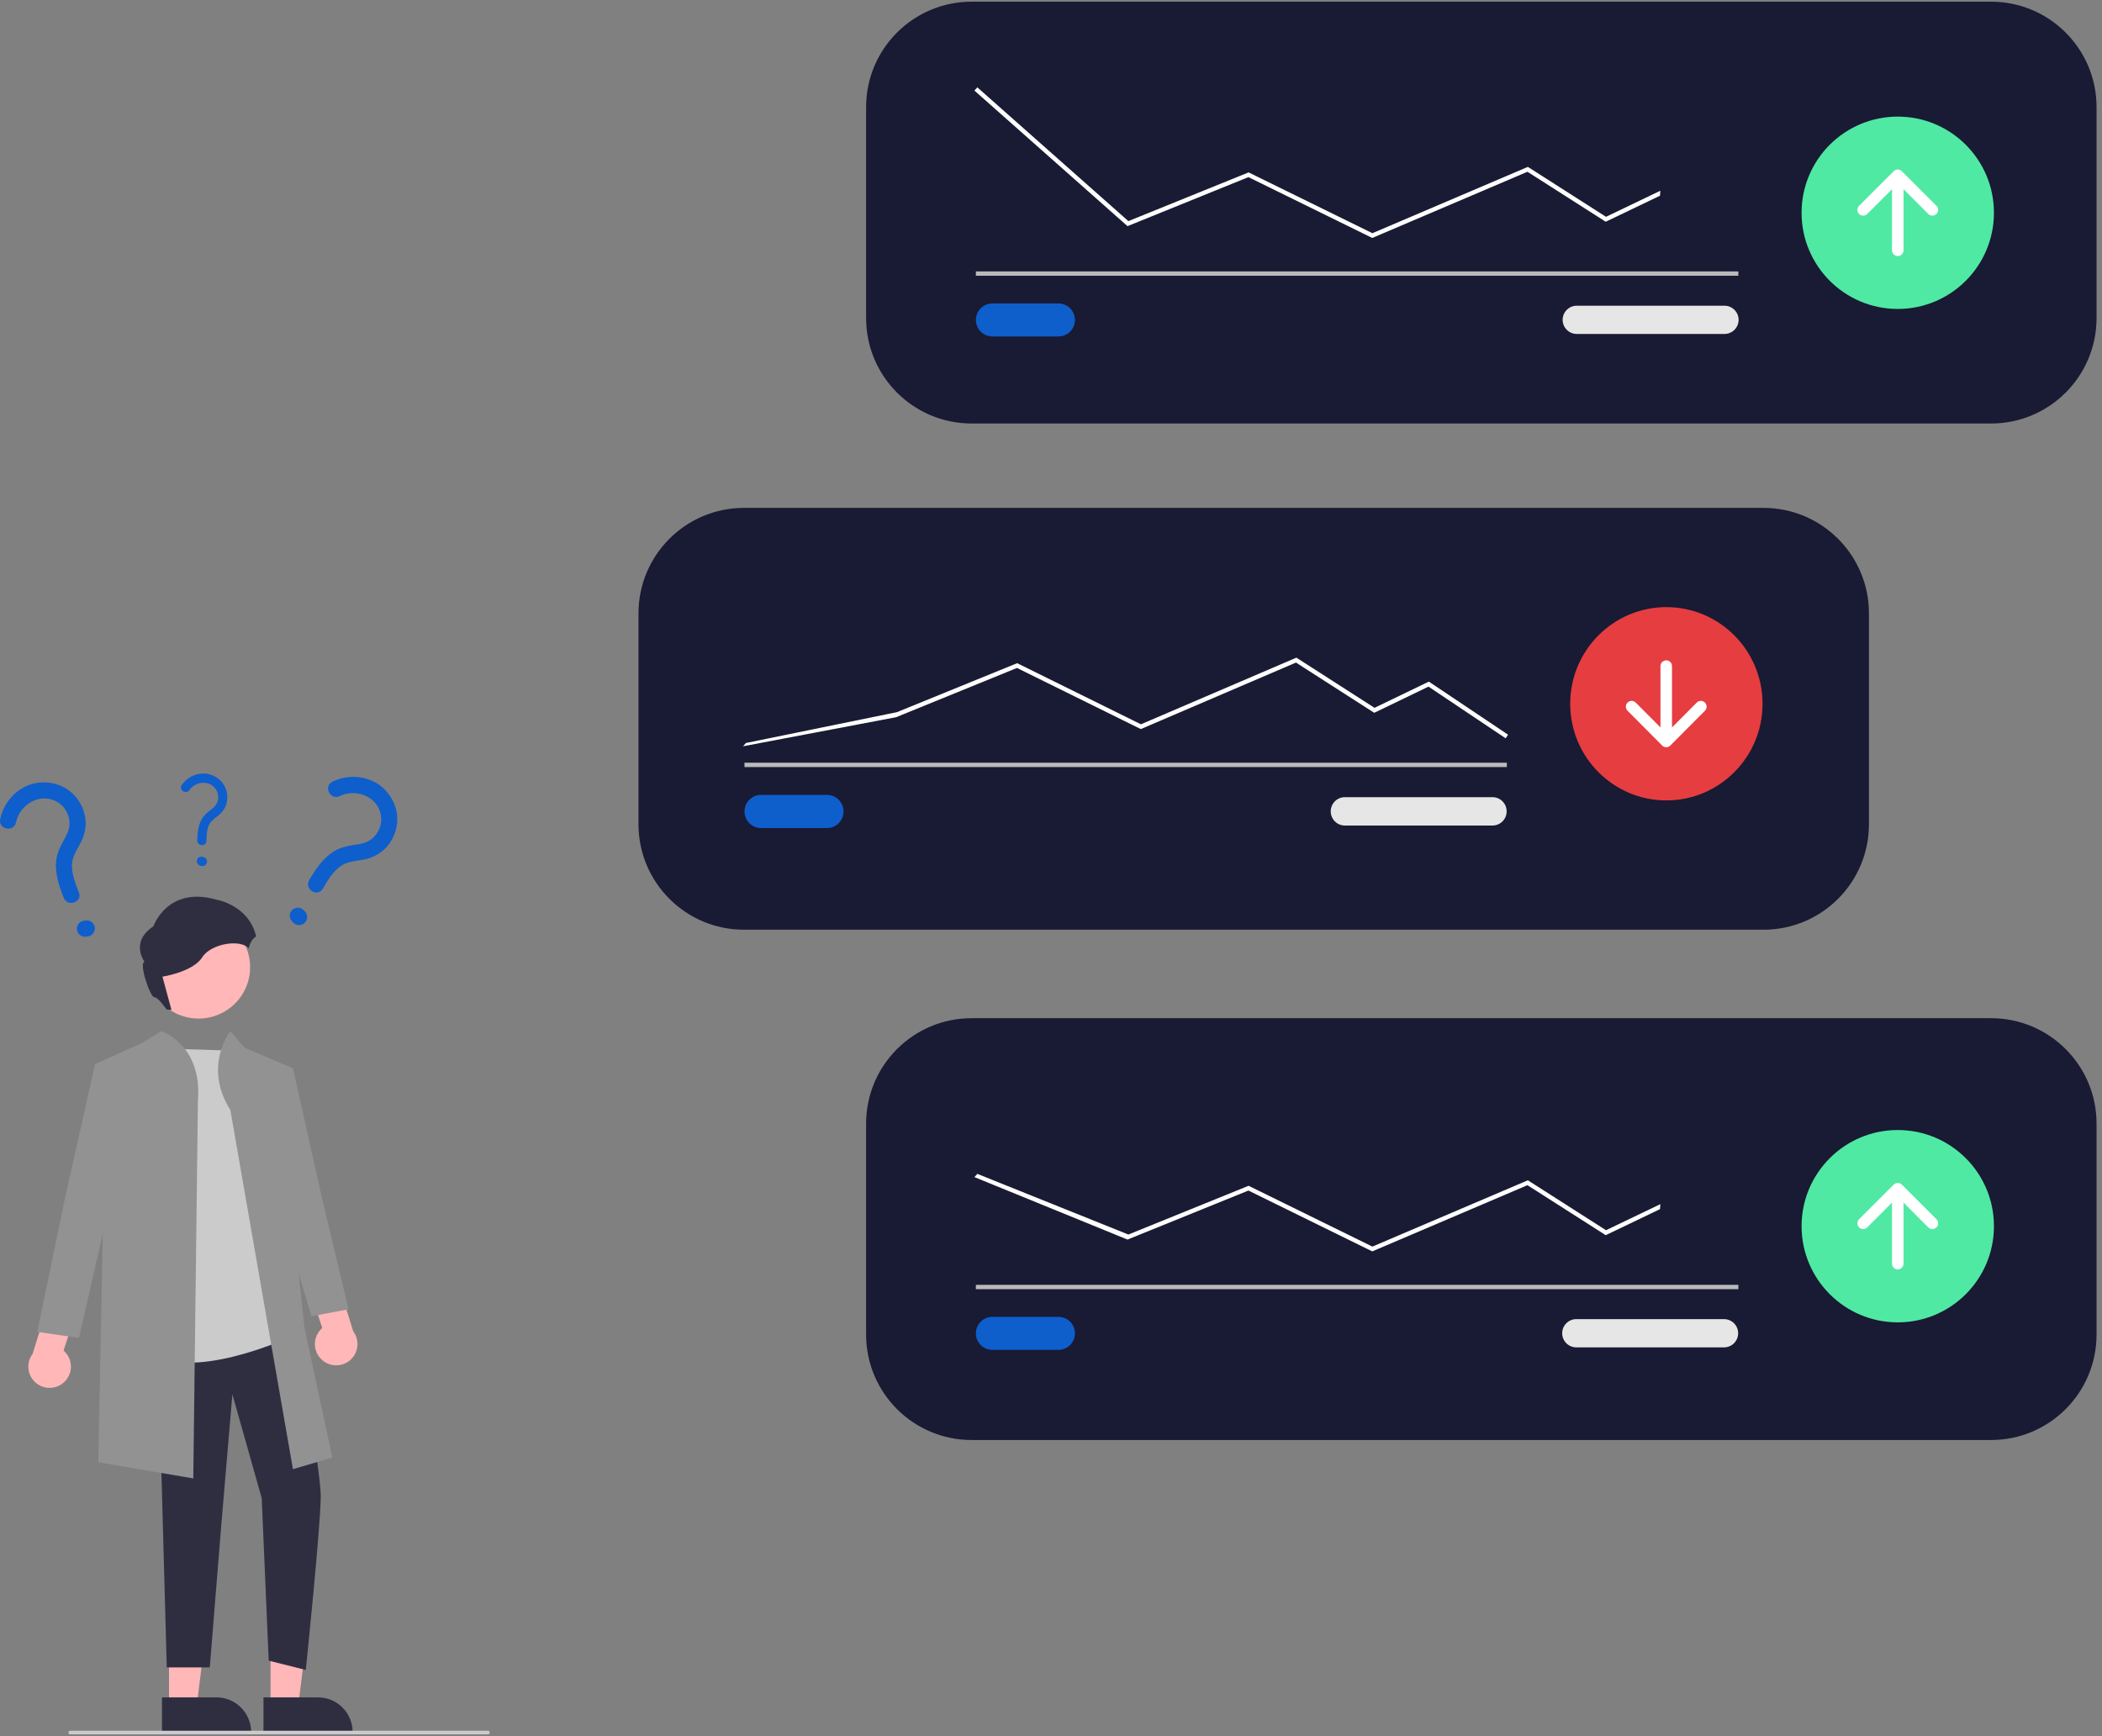 <?xml version="1.0" encoding="UTF-8" standalone="no"?>
<!DOCTYPE svg PUBLIC "-//W3C//DTD SVG 1.1//EN" "http://www.w3.org/Graphics/SVG/1.1/DTD/svg11.dtd">
<!-- Created with Vectornator (http://vectornator.io/) -->
<svg height="100%" stroke-miterlimit="10" style="fill-rule:nonzero;clip-rule:evenodd;stroke-linecap:round;stroke-linejoin:round;" version="1.1" viewBox="0 0 546.666 451.561" width="100%" xml:space="preserve" xmlns="http://www.w3.org/2000/svg" xmlns:vectornator="http://vectornator.io" xmlns:xlink="http://www.w3.org/1999/xlink">
<rect x="0" y="0" width="546.666" height="451.561" fill="#808080" stroke="none"/>
<defs/>
<clipPath id="ArtboardFrame">
<rect height="451.561" width="546.666" x="0" y="0"/>
</clipPath>
<g clip-path="url(#ArtboardFrame)" id="Senza-Titolo" vectornator:layerName="Senza Titolo">
<g opacity="1" vectornator:layerName="man">
<path d="M43.957 443.845L51.15 443.844L54.571 416.103L43.956 416.104L43.957 443.845Z" fill="#ffb7b7" fill-rule="nonzero" opacity="1" stroke="none" vectornator:layerName="polygon"/>
<path d="M42.123 450.816L65.314 450.816L65.314 450.522C65.314 445.537 61.273 441.496 56.288 441.496L56.287 441.496L42.123 441.496L42.123 450.816Z" fill="#2f2e41" fill-rule="nonzero" opacity="1" stroke="none" vectornator:layerName="path"/>
<path d="M70.357 443.845L77.549 443.844L80.971 416.103L70.355 416.104L70.357 443.845Z" fill="#ffb7b7" fill-rule="nonzero" opacity="1" stroke="none" vectornator:layerName="polygon"/>
<path d="M68.522 450.816L91.713 450.816L91.713 450.522C91.713 445.537 87.672 441.496 82.687 441.496L82.686 441.496L68.522 441.496L68.522 450.816Z" fill="#2f2e41" fill-rule="nonzero" opacity="1" stroke="none" vectornator:layerName="path"/>
<path d="M83.913 353.865C82.652 352.835 81.912 351.3 81.891 349.672C81.871 348.044 82.573 346.491 83.808 345.43L79.899 333.483L86.58 329.337L91.864 346.286C93.545 348.529 93.283 351.674 91.254 353.607C89.226 355.541 86.072 355.652 83.913 353.865Z" fill="#ffb7b7" fill-rule="nonzero" opacity="1" stroke="none" vectornator:layerName="path"/>
<path d="M76.786 345.978C76.786 345.978 83.499 382.317 83.415 389.37C83.314 397.882 79.527 434.362 79.527 434.362L69.884 431.952L68.061 389.669L60.435 362.683L57.502 397.295L54.557 433.705L43.371 433.705L40.865 342.362L77.388 341.156L76.786 345.978Z" fill="#2f2e41" fill-rule="nonzero" opacity="1" stroke="none" vectornator:layerName="path"/>
<path d="M43.337 272.753L62.623 273.356L74.676 348.087C74.676 348.087 49.063 359.839 38.215 351.402C27.367 342.964 43.337 272.753 43.337 272.753Z" fill="#cbcbcb" fill-rule="nonzero" opacity="1" stroke="none" vectornator:layerName="path"/>
<path d="M59.911 288.724L76.183 382.138L86.428 379.125L79.196 345.375L75.58 311.626L76.183 277.876L63.527 272.452L59.911 268.233C59.911 268.233 52.679 277.273 59.911 288.724Z" fill="#929292" fill-rule="nonzero" opacity="1" stroke="none" vectornator:layerName="path"/>
<path d="M51.474 286.444L50.268 384.549L25.559 380.33L27.367 289.327L24.956 276.671L37.009 271.247L41.89 268.233C41.89 268.233 52.679 271.508 51.474 286.444Z" fill="#929292" fill-rule="nonzero" opacity="1" stroke="none" vectornator:layerName="path"/>
<path d="M70.759 279.684L76.183 277.876L84.018 312.831L90.647 340.554L81.004 342.362L71.964 312.228L70.759 279.684Z" fill="#929292" fill-rule="nonzero" opacity="1" stroke="none" vectornator:layerName="polygon"/>
<path d="M16.424 359.731C17.685 358.702 18.425 357.166 18.446 355.538C18.466 353.911 17.764 352.357 16.529 351.297L20.438 339.35L13.757 335.203L8.473 352.153C6.792 354.395 7.054 357.54 9.083 359.474C11.111 361.407 14.265 361.518 16.424 359.731Z" fill="#ffb7b7" fill-rule="nonzero" opacity="1" stroke="none" vectornator:layerName="path"/>
<path d="M30.165 278.511L24.741 276.703L16.906 311.658L9.69 346.42L20.543 348.017L28.959 311.055L30.165 278.511Z" fill="#929292" fill-rule="nonzero" opacity="1" stroke="none" vectornator:layerName="polygon"/>
<path d="M63.41 257.976C66.959 251.484 64.573 243.345 58.082 239.797C51.59 236.248 43.451 238.634 39.903 245.125C36.354 251.617 38.74 259.756 45.231 263.304C51.723 266.853 59.862 264.467 63.41 257.976Z" fill="#ffb7b7" fill-rule="nonzero" opacity="1" stroke="none" vectornator:layerName="circle"/>
<path d="M18.268 451.116L126.895 451.116C127.156 451.116 127.368 450.905 127.368 450.644C127.368 450.383 127.156 450.172 126.895 450.172L18.268 450.172C18.007 450.172 17.796 450.383 17.796 450.644C17.796 450.905 18.007 451.116 18.268 451.116Z" fill="#cbcbcb" fill-rule="nonzero" opacity="1" stroke="none" vectornator:layerName="path"/>
<path d="M56.327 234.022C43.522 230.329 39.887 240.943 39.887 240.943C33.715 245.038 37.579 250.172 37.579 250.172C36.022 250.518 39.136 259.632 40.174 259.402C40.728 259.279 42.153 260.979 43.361 262.592C43.776 262.592 44.189 262.631 44.596 262.711L42.251 254.037C42.251 254.037 50.154 252.827 52.577 249.02C54.895 245.377 62.526 244.227 64.698 246.66C64.826 245.961 65.09 245.293 65.472 244.694C65.769 244.239 66.157 243.85 66.611 243.552C64.691 235.392 56.327 234.022 56.327 234.022Z" fill="#2f2e41" fill-rule="nonzero" opacity="1" stroke="none" vectornator:layerName="path"/>
</g>
<g opacity="1" vectornator:layerName="stock3">
<path d="M517.82 374.554L252.677 374.554C237.529 374.554 225.248 362.274 225.248 347.125L225.248 292.268C225.248 277.12 237.529 264.84 252.677 264.84L517.82 264.84C532.968 264.84 545.248 277.12 545.248 292.268L545.248 347.125C545.248 362.274 532.968 374.554 517.82 374.554Z" fill="#191a33" fill-rule="nonzero" opacity="1" stroke="none" vectornator:layerName="path"/>
<g opacity="1" vectornator:layerName="content">
<path d="M275.267 342.526C277.639 342.526 279.562 344.449 279.562 346.821C279.562 349.193 277.639 351.115 275.267 351.115L258.089 351.115C255.717 351.115 253.794 349.193 253.794 346.821C253.794 344.449 255.717 342.526 258.089 342.526L275.267 342.526Z" fill="#0e5ecc" fill-rule="nonzero" opacity="1" stroke="none" vectornator:layerName="path"/>
<path d="M452.1 334.196L253.793 334.196L253.793 334.196L253.793 335.326L253.793 335.326L452.1 335.326L452.1 335.326L452.1 334.196L452.1 334.196Z" fill="#bababa" fill-rule="nonzero" opacity="1" stroke="none" vectornator:layerName="rect"/>
<path d="M518.565 318.941C518.565 305.126 507.366 293.927 493.551 293.927C479.737 293.927 468.537 305.126 468.537 318.941C468.537 332.756 479.737 343.955 493.551 343.955C507.366 343.955 518.565 332.756 518.565 318.941Z" fill="#4fe9a4" fill-rule="nonzero" opacity="1" stroke="none" vectornator:layerName="circle"/>
<path d="M431.806 313.207L417.675 319.99L397.349 307.001L356.918 324.247L324.72 308.43L293.458 321.11L254.172 305.328L253.423 306.174L293.229 322.421L324.675 309.672L356.884 325.494L397.244 308.277L417.596 321.281L431.714 314.504L431.806 313.207Z" fill="#ffffff" fill-rule="nonzero" opacity="1" stroke="none" vectornator:layerName="path"/>
<path d="M448.427 343.116C450.432 343.148 452.041 344.783 452.041 346.788C452.041 348.793 450.432 350.428 448.427 350.46L410.009 350.46C407.981 350.493 406.31 348.876 406.277 346.848C406.244 344.82 407.861 343.149 409.889 343.116C409.929 343.115 409.969 343.115 410.009 343.116L448.427 343.116Z" fill="#e6e6e6" fill-rule="nonzero" opacity="1" stroke="none" vectornator:layerName="path"/>
<path d="M503.613 319.251C503.027 319.837 502.077 319.837 501.492 319.251L501.492 319.251L495.052 312.811L495.052 328.692C495.048 329.516 494.38 330.182 493.556 330.185C492.732 330.188 492.06 329.525 492.051 328.701L492.051 312.811L485.611 319.251C485.027 319.839 484.077 319.841 483.49 319.257C482.902 318.672 482.9 317.723 483.484 317.135L483.49 317.13L492.491 308.129C493.077 307.543 494.026 307.543 494.612 308.129L503.613 317.13C504.199 317.716 504.199 318.665 503.613 319.251Z" fill="#ffffff" fill-rule="nonzero" opacity="1" stroke="none" vectornator:layerName="path"/>
</g>
</g>
<g opacity="1" vectornator:layerName="stock2">
<path d="M517.82 110.153L252.677 110.153C237.529 110.153 225.248 97.873 225.248 82.724L225.248 27.867C225.248 12.719 237.529 0.439 252.677 0.439L517.82 0.439C532.968 0.439 545.248 12.719 545.248 27.867L545.248 82.724C545.248 97.873 532.968 110.153 517.82 110.153Z" fill="#191a33" fill-rule="nonzero" opacity="1" stroke="none" vectornator:layerName="path"/>
<g opacity="1" vectornator:layerName="content">
<path d="M275.269 78.929C277.641 78.929 279.563 80.852 279.563 83.224C279.563 85.596 277.641 87.519 275.269 87.519L258.092 87.519C255.72 87.519 253.798 85.596 253.798 83.224C253.798 80.852 255.72 78.929 258.092 78.929L275.269 78.929Z" fill="#0e5ecc" fill-rule="nonzero" opacity="1" stroke="none" vectornator:layerName="path"/>
<path d="M452.098 70.598L253.795 70.598L253.795 70.598L253.795 71.728L253.795 71.728L452.098 71.728L452.098 71.728L452.098 70.598L452.098 70.598Z" fill="#bababa" fill-rule="nonzero" opacity="1" stroke="none" vectornator:layerName="rect"/>
<path d="M518.564 55.344C518.564 41.53 507.365 30.331 493.55 30.331C479.735 30.331 468.536 41.53 468.536 55.344C468.536 69.159 479.735 80.358 493.55 80.358C507.365 80.358 518.564 69.159 518.564 55.344Z" fill="#4fe9a4" fill-rule="nonzero" opacity="1" stroke="none" vectornator:layerName="circle"/>
<path d="M431.806 49.611L417.674 56.394L397.35 43.408L397.075 43.525L356.919 60.656L324.721 44.839L293.455 57.514L254.17 22.718L253.421 23.565L293.231 58.822L324.677 46.073L356.885 61.895L397.244 44.678L417.597 57.681L431.71 50.907L431.806 49.611Z" fill="#ffffff" fill-rule="nonzero" opacity="1" stroke="none" vectornator:layerName="path"/>
<path d="M448.425 79.519C450.453 79.486 452.124 81.104 452.157 83.132C452.19 85.16 450.573 86.83 448.545 86.864L448.545 86.864C448.505 86.864 448.465 86.864 448.425 86.864L410.008 86.864C408.003 86.831 406.395 85.197 406.395 83.191C406.395 81.186 408.003 79.552 410.008 79.519L448.425 79.519Z" fill="#e6e6e6" fill-rule="nonzero" opacity="1" stroke="none" vectornator:layerName="path"/>
<path d="M503.612 55.655C503.026 56.241 502.076 56.241 501.49 55.655L501.49 55.655L495.05 49.215L495.05 65.095C495.05 65.924 494.379 66.595 493.55 66.595C492.722 66.595 492.05 65.924 492.05 65.095L492.05 49.215L485.61 55.655C485.024 56.241 484.074 56.241 483.488 55.655C482.903 55.069 482.903 54.119 483.489 53.533L492.489 44.533C493.075 43.947 494.025 43.947 494.611 44.533L503.612 53.533C504.197 54.119 504.197 55.069 503.612 55.655Z" fill="#ffffff" fill-rule="nonzero" opacity="1" stroke="none" vectornator:layerName="path"/>
</g>
</g>
<g opacity="1" vectornator:layerName="stock1">
<path d="M458.627 241.823L193.484 241.823C178.336 241.823 166.055 229.542 166.055 214.394L166.055 159.537C166.055 144.388 178.336 132.108 193.484 132.108L458.627 132.108C473.775 132.108 486.055 144.388 486.055 159.537L486.055 214.394C486.055 229.542 473.775 241.823 458.627 241.823Z" fill="#191a33" fill-rule="nonzero" opacity="1" stroke="none" vectornator:layerName="path"/>
<g opacity="1" vectornator:layerName="content">
<path d="M215.088 206.754C217.459 206.754 219.382 208.686 219.382 211.069C219.382 213.453 217.459 215.385 215.088 215.385L197.912 215.385C195.54 215.385 193.618 213.453 193.618 211.069C193.618 208.686 195.54 206.754 197.912 206.754L215.088 206.754Z" fill="#0e5ecc" fill-rule="nonzero" opacity="1" stroke="none" vectornator:layerName="path"/>
<path d="M391.893 198.383L193.617 198.383L193.617 198.383L193.617 199.519L193.617 199.519L391.893 199.519L391.893 199.519L391.893 198.383L391.893 198.383Z" fill="#bababa" fill-rule="nonzero" opacity="1" stroke="none" vectornator:layerName="rect"/>
<path d="M458.384 183.055C458.384 169.173 447.186 157.919 433.373 157.919C419.561 157.919 408.363 169.173 408.363 183.055C408.363 196.937 419.561 208.19 433.373 208.19C447.186 208.19 458.384 196.937 458.384 183.055Z" fill="#fc4141" fill-opacity="0.905" fill-rule="nonzero" opacity="1" stroke="none" vectornator:layerName="circle"/>
<path d="M391.578 192.042L392.204 191.098L371.601 177.293L357.472 184.109L337.15 171.06L336.876 171.178L296.724 188.392L264.531 172.498L233.27 185.236L193.99 193.26L193.241 194.111L233.046 186.553L264.487 173.741L296.692 189.64L337.046 172.34L357.395 185.406L371.511 178.596L391.578 192.042Z" fill="#ffffff" fill-rule="nonzero" opacity="1" stroke="none" vectornator:layerName="path"/>
<path d="M388.221 207.349C390.226 207.381 391.834 209.024 391.834 211.039C391.834 213.054 390.226 214.696 388.221 214.729L349.809 214.729C347.783 214.759 346.116 213.134 346.083 211.098C346.051 209.062 347.665 207.384 349.691 207.349C349.73 207.348 349.77 207.348 349.809 207.349L388.221 207.349Z" fill="#e6e6e6" fill-rule="nonzero" opacity="1" stroke="none" vectornator:layerName="path"/>
<path d="M423.279 182.743C423.864 182.154 424.814 182.154 425.4 182.742L425.4 182.743L431.839 189.214L431.839 173.256C431.846 172.429 432.515 171.761 433.339 171.761C434.162 171.761 434.832 172.429 434.839 173.256L434.839 189.214L441.278 182.742C441.862 182.155 442.81 182.153 443.396 182.739C443.983 183.326 443.986 184.278 443.404 184.869L443.399 184.874L434.399 193.919C433.814 194.508 432.864 194.508 432.278 193.919L423.279 184.874C422.693 184.286 422.693 183.331 423.279 182.743Z" fill="#ffffff" fill-rule="nonzero" opacity="1" stroke="none" vectornator:layerName="path"/>
</g>
</g>
<g opacity="1" vectornator:layerName="Question mark">
<path d="M88.319 207.078C92.852 204.867 98.93 207.482 99.141 212.914C99.235 215.366 97.816 217.812 95.603 218.893C94.375 219.494 92.969 219.624 91.636 219.847C90.153 220.096 88.656 220.449 87.326 221.173C84.196 222.877 82.201 225.924 80.416 228.899C79.033 231.205 82.532 233.511 83.923 231.193C85.465 228.622 87.211 225.506 90.216 224.453C91.844 223.883 93.622 223.859 95.285 223.425C96.977 222.985 98.553 222.209 99.842 221.014C102.423 218.623 103.677 215.135 103.212 211.656C102.765 208.315 100.551 205.101 97.584 203.5C94.123 201.632 89.975 201.607 86.449 203.327C84.02 204.513 85.895 208.261 88.319 207.078C88.319 207.078 88.319 207.078 88.319 207.078Z" fill="#0e5ecc" fill-rule="nonzero" opacity="1" stroke="none" vectornator:layerName="path"/>
<path d="M79.36 237.147L79.024 236.802C78.839 236.576 78.613 236.414 78.345 236.313C78.105 236.171 77.843 236.098 77.557 236.095C77.281 236.071 77.019 236.114 76.77 236.224C76.504 236.292 76.27 236.423 76.066 236.615L75.698 237.04C75.492 237.358 75.379 237.705 75.359 238.082L75.401 238.616C75.477 238.977 75.637 239.296 75.879 239.573L76.215 239.918C76.4 240.144 76.626 240.307 76.894 240.407C77.134 240.549 77.397 240.622 77.682 240.625C77.958 240.649 78.221 240.606 78.469 240.496C78.735 240.428 78.969 240.297 79.173 240.105L79.541 239.68C79.747 239.362 79.86 239.015 79.88 238.638L79.838 238.104C79.762 237.743 79.602 237.424 79.36 237.147L79.36 237.147Z" fill="#0e5ecc" fill-rule="nonzero" opacity="1" stroke="none" vectornator:layerName="path"/>
</g>
<g opacity="1" vectornator:layerName="Question mark">
<path d="M4.161 213.911C5.189 208.973 10.979 205.77 15.401 208.931C17.398 210.358 18.462 212.978 17.962 215.389C17.684 216.728 16.926 217.919 16.286 219.109C15.574 220.434 14.937 221.833 14.694 223.329C14.124 226.846 15.31 230.29 16.569 233.523C17.545 236.029 21.512 234.675 20.53 232.156C19.443 229.362 18.049 226.073 19.057 223.053C19.603 221.418 20.674 219.997 21.35 218.417C22.037 216.81 22.389 215.089 22.235 213.337C21.925 209.833 19.936 206.705 16.901 204.942C13.986 203.249 10.09 203.031 7.006 204.396C3.41 205.988 0.85 209.251 0.051 213.092C-0.5 215.738 3.611 216.552 4.161 213.911C4.161 213.911 4.161 213.911 4.161 213.911Z" fill="#0e5ecc" fill-rule="nonzero" opacity="1" stroke="none" vectornator:layerName="path"/>
<path d="M22.442 239.41L21.964 239.464C21.672 239.472 21.405 239.551 21.162 239.701C20.902 239.804 20.684 239.967 20.507 240.19C20.319 240.394 20.192 240.628 20.127 240.892C20.018 241.144 19.977 241.409 20.005 241.688L20.116 242.239C20.24 242.596 20.445 242.898 20.731 243.145L21.179 243.439C21.511 243.599 21.861 243.669 22.229 243.647L22.707 243.593C22.998 243.585 23.266 243.505 23.509 243.356C23.768 243.253 23.987 243.09 24.164 242.867C24.352 242.663 24.479 242.429 24.544 242.165C24.653 241.913 24.694 241.648 24.666 241.369L24.555 240.818C24.431 240.461 24.226 240.159 23.94 239.912L23.492 239.618C23.16 239.457 22.81 239.388 22.442 239.41L22.442 239.41Z" fill="#0e5ecc" fill-rule="nonzero" opacity="1" stroke="none" vectornator:layerName="path"/>
</g>
<g opacity="1" vectornator:layerName="Question mark">
<path d="M49.239 205.521C50.889 203.173 54.637 202.804 56.235 205.452C56.957 206.648 56.923 208.256 56.118 209.404C55.671 210.041 55.007 210.492 54.404 210.97C53.734 211.502 53.085 212.089 52.621 212.816C51.531 214.526 51.375 216.593 51.304 218.566C51.25 220.095 53.627 220.281 53.682 218.744C53.743 217.039 53.756 215.006 54.964 213.655C55.618 212.924 56.497 212.422 57.206 211.749C57.928 211.064 58.499 210.244 58.813 209.294C59.441 207.393 59.107 205.311 57.918 203.706C56.776 202.164 54.789 201.172 52.87 201.19C50.632 201.212 48.559 202.341 47.276 204.167C46.392 205.426 48.357 206.777 49.239 205.521C49.239 205.521 49.239 205.521 49.239 205.521Z" fill="#0e5ecc" fill-rule="nonzero" opacity="1" stroke="none" vectornator:layerName="path"/>
<path d="M53.047 222.965L52.785 222.886C52.63 222.824 52.473 222.805 52.312 222.829C52.153 222.824 52.003 222.86 51.86 222.937C51.715 223.001 51.596 223.095 51.503 223.218C51.389 223.325 51.308 223.454 51.26 223.606L51.194 223.919C51.178 224.134 51.217 224.338 51.311 224.531L51.479 224.786C51.616 224.945 51.783 225.06 51.98 225.131L52.242 225.211C52.397 225.272 52.554 225.291 52.715 225.267C52.874 225.272 53.025 225.236 53.168 225.16C53.312 225.095 53.431 225.002 53.524 224.878C53.638 224.771 53.719 224.642 53.767 224.49L53.834 224.177C53.849 223.962 53.81 223.758 53.716 223.565L53.548 223.31C53.411 223.152 53.244 223.037 53.047 222.965L53.047 222.965Z" fill="#0e5ecc" fill-rule="nonzero" opacity="1" stroke="none" vectornator:layerName="path"/>
</g>
</g>
</svg>
